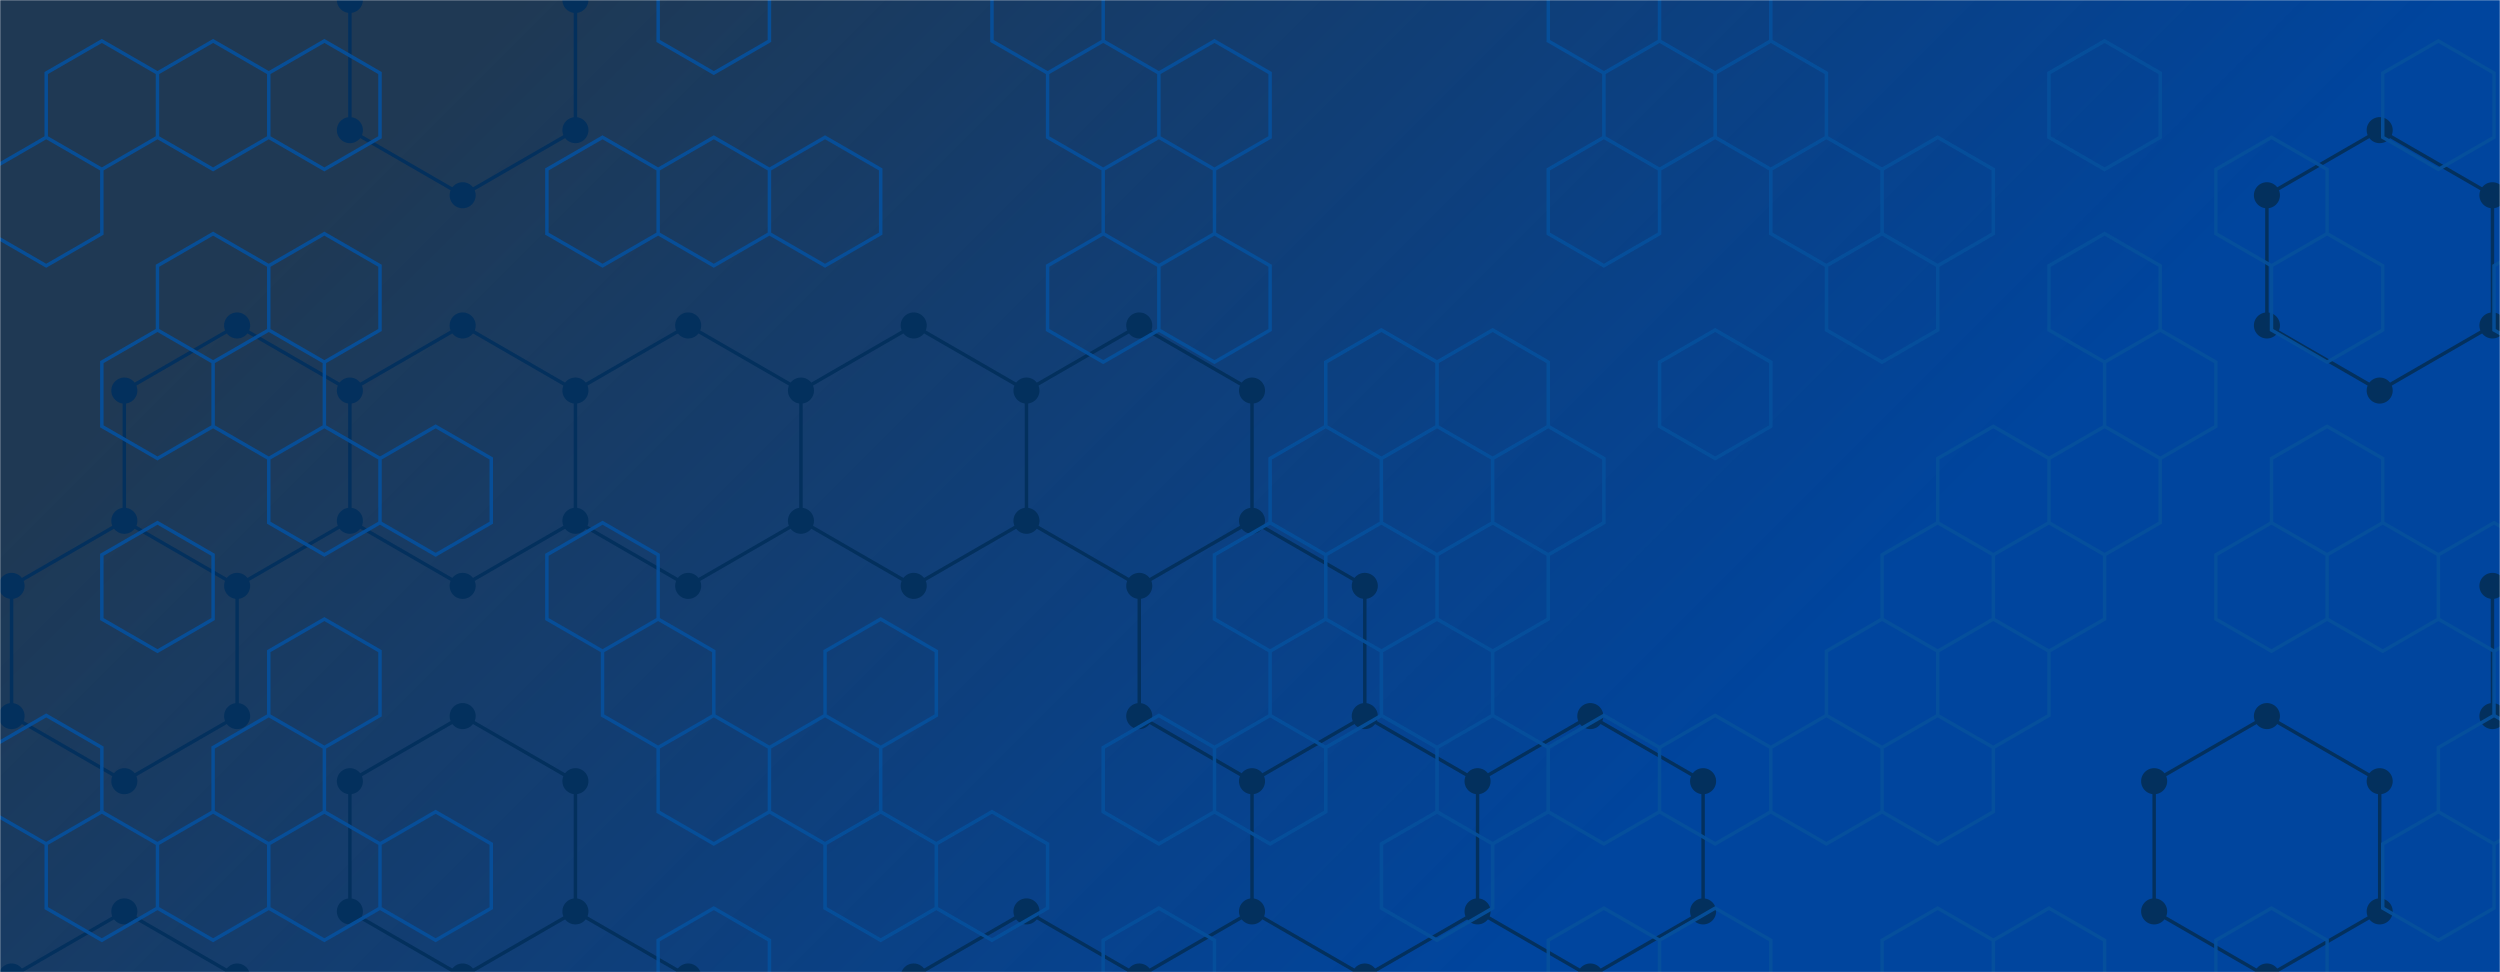 <svg xmlns="http://www.w3.org/2000/svg" version="1.1" xmlns:xlink="http://www.w3.org/1999/xlink" xmlns:svgjs="http://svgjs.com/svgjs" width="1440" height="560" preserveAspectRatio="none" viewBox="0 0 1440 560"><g mask="url(&quot;#SvgjsMask1563&quot;)" fill="none"><rect width="1440" height="560" x="0" y="0" fill="url(#SvgjsLinearGradient1564)"></rect><path d="M71.62 299.97L136.58 337.47L136.58 412.47L71.62 449.97L6.67 412.47L6.67 337.47zM71.62 524.97L136.58 562.47L136.58 637.47L71.62 674.97L6.67 637.47L6.67 562.47zM136.58 187.47L201.53 224.97L201.53 299.97L136.58 337.47L71.62 299.97L71.62 224.97zM266.49 -37.53L331.44 -0.03L331.44 74.97L266.49 112.47L201.53 74.97L201.53 -0.03zM266.49 187.47L331.44 224.97L331.44 299.97L266.49 337.47L201.53 299.97L201.53 224.97zM266.49 412.47L331.44 449.97L331.44 524.97L266.49 562.47L201.53 524.97L201.53 449.97zM331.44 524.97L396.39 562.47L396.39 637.47L331.44 674.97L266.49 637.47L266.49 562.47zM396.39 187.47L461.35 224.97L461.35 299.97L396.39 337.47L331.44 299.97L331.44 224.97zM526.3 187.47L591.25 224.97L591.25 299.97L526.3 337.47L461.35 299.97L461.35 224.97zM591.25 524.97L656.21 562.47L656.21 637.47L591.25 674.97L526.3 637.47L526.3 562.47zM656.21 187.47L721.16 224.97L721.16 299.97L656.21 337.47L591.25 299.97L591.25 224.97zM721.16 299.97L786.12 337.47L786.12 412.47L721.16 449.97L656.21 412.47L656.21 337.47zM721.16 524.97L786.12 562.47L786.12 637.47L721.16 674.97L656.21 637.47L656.21 562.47zM786.11 412.47L851.07 449.97L851.07 524.97L786.11 562.47L721.16 524.97L721.16 449.97zM916.02 412.47L980.98 449.97L980.98 524.97L916.02 562.47L851.07 524.97L851.07 449.97zM1370.7 74.97L1435.65 112.47L1435.65 187.47L1370.7 224.97L1305.75 187.47L1305.75 112.47zM1305.75 412.47L1370.7 449.97L1370.7 524.97L1305.75 562.47L1240.79 524.97L1240.79 449.97zM1500.61 299.97L1565.56 337.47L1565.56 412.47L1500.61 449.97L1435.65 412.47L1435.65 337.47z" stroke="#03305d" stroke-width="2"></path><path d="M64.12 299.97 a7.5 7.5 0 1 0 15 0 a7.5 7.5 0 1 0 -15 0zM129.08 337.47 a7.5 7.5 0 1 0 15 0 a7.5 7.5 0 1 0 -15 0zM129.08 412.47 a7.5 7.5 0 1 0 15 0 a7.5 7.5 0 1 0 -15 0zM64.12 449.97 a7.5 7.5 0 1 0 15 0 a7.5 7.5 0 1 0 -15 0zM-0.83 412.47 a7.5 7.5 0 1 0 15 0 a7.5 7.5 0 1 0 -15 0zM-0.83 337.47 a7.5 7.5 0 1 0 15 0 a7.5 7.5 0 1 0 -15 0zM64.12 524.97 a7.5 7.5 0 1 0 15 0 a7.5 7.5 0 1 0 -15 0zM129.08 562.47 a7.5 7.5 0 1 0 15 0 a7.5 7.5 0 1 0 -15 0zM129.08 637.47 a7.5 7.5 0 1 0 15 0 a7.5 7.5 0 1 0 -15 0zM64.12 674.97 a7.5 7.5 0 1 0 15 0 a7.5 7.5 0 1 0 -15 0zM-0.83 637.47 a7.5 7.5 0 1 0 15 0 a7.5 7.5 0 1 0 -15 0zM-0.83 562.47 a7.5 7.5 0 1 0 15 0 a7.5 7.5 0 1 0 -15 0zM129.08 187.47 a7.5 7.5 0 1 0 15 0 a7.5 7.5 0 1 0 -15 0zM194.03 224.97 a7.5 7.5 0 1 0 15 0 a7.5 7.5 0 1 0 -15 0zM194.03 299.97 a7.5 7.5 0 1 0 15 0 a7.5 7.5 0 1 0 -15 0zM64.12 224.97 a7.5 7.5 0 1 0 15 0 a7.5 7.5 0 1 0 -15 0zM258.99 -37.53 a7.5 7.5 0 1 0 15 0 a7.5 7.5 0 1 0 -15 0zM323.94 -0.03 a7.5 7.5 0 1 0 15 0 a7.5 7.5 0 1 0 -15 0zM323.94 74.97 a7.5 7.5 0 1 0 15 0 a7.5 7.5 0 1 0 -15 0zM258.99 112.47 a7.5 7.5 0 1 0 15 0 a7.5 7.5 0 1 0 -15 0zM194.03 74.97 a7.5 7.5 0 1 0 15 0 a7.5 7.5 0 1 0 -15 0zM194.03 -0.03 a7.5 7.5 0 1 0 15 0 a7.5 7.5 0 1 0 -15 0zM258.99 187.47 a7.5 7.5 0 1 0 15 0 a7.5 7.5 0 1 0 -15 0zM323.94 224.97 a7.5 7.5 0 1 0 15 0 a7.5 7.5 0 1 0 -15 0zM323.94 299.97 a7.5 7.5 0 1 0 15 0 a7.5 7.5 0 1 0 -15 0zM258.99 337.47 a7.5 7.5 0 1 0 15 0 a7.5 7.5 0 1 0 -15 0zM258.99 412.47 a7.5 7.5 0 1 0 15 0 a7.5 7.5 0 1 0 -15 0zM323.94 449.97 a7.5 7.5 0 1 0 15 0 a7.5 7.5 0 1 0 -15 0zM323.94 524.97 a7.5 7.5 0 1 0 15 0 a7.5 7.5 0 1 0 -15 0zM258.99 562.47 a7.5 7.5 0 1 0 15 0 a7.5 7.5 0 1 0 -15 0zM194.03 524.97 a7.5 7.5 0 1 0 15 0 a7.5 7.5 0 1 0 -15 0zM194.03 449.97 a7.5 7.5 0 1 0 15 0 a7.5 7.5 0 1 0 -15 0zM388.89 562.47 a7.5 7.5 0 1 0 15 0 a7.5 7.5 0 1 0 -15 0zM388.89 637.47 a7.5 7.5 0 1 0 15 0 a7.5 7.5 0 1 0 -15 0zM323.94 674.97 a7.5 7.5 0 1 0 15 0 a7.5 7.5 0 1 0 -15 0zM258.99 637.47 a7.5 7.5 0 1 0 15 0 a7.5 7.5 0 1 0 -15 0zM388.89 187.47 a7.5 7.5 0 1 0 15 0 a7.5 7.5 0 1 0 -15 0zM453.85 224.97 a7.5 7.5 0 1 0 15 0 a7.5 7.5 0 1 0 -15 0zM453.85 299.97 a7.5 7.5 0 1 0 15 0 a7.5 7.5 0 1 0 -15 0zM388.89 337.47 a7.5 7.5 0 1 0 15 0 a7.5 7.5 0 1 0 -15 0zM518.8 187.47 a7.5 7.5 0 1 0 15 0 a7.5 7.5 0 1 0 -15 0zM583.75 224.97 a7.5 7.5 0 1 0 15 0 a7.5 7.5 0 1 0 -15 0zM583.75 299.97 a7.5 7.5 0 1 0 15 0 a7.5 7.5 0 1 0 -15 0zM518.8 337.47 a7.5 7.5 0 1 0 15 0 a7.5 7.5 0 1 0 -15 0zM583.75 524.97 a7.5 7.5 0 1 0 15 0 a7.5 7.5 0 1 0 -15 0zM648.71 562.47 a7.5 7.5 0 1 0 15 0 a7.5 7.5 0 1 0 -15 0zM648.71 637.47 a7.5 7.5 0 1 0 15 0 a7.5 7.5 0 1 0 -15 0zM583.75 674.97 a7.5 7.5 0 1 0 15 0 a7.5 7.5 0 1 0 -15 0zM518.8 637.47 a7.5 7.5 0 1 0 15 0 a7.5 7.5 0 1 0 -15 0zM518.8 562.47 a7.5 7.5 0 1 0 15 0 a7.5 7.5 0 1 0 -15 0zM648.71 187.47 a7.5 7.5 0 1 0 15 0 a7.5 7.5 0 1 0 -15 0zM713.66 224.97 a7.5 7.5 0 1 0 15 0 a7.5 7.5 0 1 0 -15 0zM713.66 299.97 a7.5 7.5 0 1 0 15 0 a7.5 7.5 0 1 0 -15 0zM648.71 337.47 a7.5 7.5 0 1 0 15 0 a7.5 7.5 0 1 0 -15 0zM778.62 337.47 a7.5 7.5 0 1 0 15 0 a7.5 7.5 0 1 0 -15 0zM778.62 412.47 a7.5 7.5 0 1 0 15 0 a7.5 7.5 0 1 0 -15 0zM713.66 449.97 a7.5 7.5 0 1 0 15 0 a7.5 7.5 0 1 0 -15 0zM648.71 412.47 a7.5 7.5 0 1 0 15 0 a7.5 7.5 0 1 0 -15 0zM713.66 524.97 a7.5 7.5 0 1 0 15 0 a7.5 7.5 0 1 0 -15 0zM778.62 562.47 a7.5 7.5 0 1 0 15 0 a7.5 7.5 0 1 0 -15 0zM778.62 637.47 a7.5 7.5 0 1 0 15 0 a7.5 7.5 0 1 0 -15 0zM713.66 674.97 a7.5 7.5 0 1 0 15 0 a7.5 7.5 0 1 0 -15 0zM778.61 412.47 a7.5 7.5 0 1 0 15 0 a7.5 7.5 0 1 0 -15 0zM843.57 449.97 a7.5 7.5 0 1 0 15 0 a7.5 7.5 0 1 0 -15 0zM843.57 524.97 a7.5 7.5 0 1 0 15 0 a7.5 7.5 0 1 0 -15 0zM778.61 562.47 a7.5 7.5 0 1 0 15 0 a7.5 7.5 0 1 0 -15 0zM908.52 412.47 a7.5 7.5 0 1 0 15 0 a7.5 7.5 0 1 0 -15 0zM973.48 449.97 a7.5 7.5 0 1 0 15 0 a7.5 7.5 0 1 0 -15 0zM973.48 524.97 a7.5 7.5 0 1 0 15 0 a7.5 7.5 0 1 0 -15 0zM908.52 562.47 a7.5 7.5 0 1 0 15 0 a7.5 7.5 0 1 0 -15 0zM1363.2 74.97 a7.5 7.5 0 1 0 15 0 a7.5 7.5 0 1 0 -15 0zM1428.15 112.47 a7.5 7.5 0 1 0 15 0 a7.5 7.5 0 1 0 -15 0zM1428.15 187.47 a7.5 7.5 0 1 0 15 0 a7.5 7.5 0 1 0 -15 0zM1363.2 224.97 a7.5 7.5 0 1 0 15 0 a7.5 7.5 0 1 0 -15 0zM1298.25 187.47 a7.5 7.5 0 1 0 15 0 a7.5 7.5 0 1 0 -15 0zM1298.25 112.47 a7.5 7.5 0 1 0 15 0 a7.5 7.5 0 1 0 -15 0zM1298.25 412.47 a7.5 7.5 0 1 0 15 0 a7.5 7.5 0 1 0 -15 0zM1363.2 449.97 a7.5 7.5 0 1 0 15 0 a7.5 7.5 0 1 0 -15 0zM1363.2 524.97 a7.5 7.5 0 1 0 15 0 a7.5 7.5 0 1 0 -15 0zM1298.25 562.47 a7.5 7.5 0 1 0 15 0 a7.5 7.5 0 1 0 -15 0zM1233.29 524.97 a7.5 7.5 0 1 0 15 0 a7.5 7.5 0 1 0 -15 0zM1233.29 449.97 a7.5 7.5 0 1 0 15 0 a7.5 7.5 0 1 0 -15 0zM1493.11 299.97 a7.5 7.5 0 1 0 15 0 a7.5 7.5 0 1 0 -15 0zM1558.06 337.47 a7.5 7.5 0 1 0 15 0 a7.5 7.5 0 1 0 -15 0zM1558.06 412.47 a7.5 7.5 0 1 0 15 0 a7.5 7.5 0 1 0 -15 0zM1493.11 449.97 a7.5 7.5 0 1 0 15 0 a7.5 7.5 0 1 0 -15 0zM1428.15 412.47 a7.5 7.5 0 1 0 15 0 a7.5 7.5 0 1 0 -15 0zM1428.15 337.47 a7.5 7.5 0 1 0 15 0 a7.5 7.5 0 1 0 -15 0z" fill="#03305d"></path><path d="M58.66 23.58L90.71 42.08L90.71 79.08L58.66 97.58L26.62 79.08L26.62 42.08zM26.62 79.08L58.66 97.58L58.66 134.58L26.62 153.08L-5.42 134.58L-5.42 97.58zM26.62 412.08L58.66 430.58L58.66 467.58L26.62 486.08L-5.42 467.58L-5.42 430.58zM58.66 467.58L90.71 486.08L90.71 523.08L58.66 541.58L26.62 523.08L26.62 486.08zM122.75 23.58L154.8 42.08L154.8 79.08L122.75 97.58L90.71 79.08L90.71 42.08zM122.75 134.58L154.8 153.08L154.8 190.08L122.75 208.58L90.71 190.08L90.71 153.08zM90.71 190.08L122.75 208.58L122.75 245.58L90.71 264.08L58.66 245.58L58.66 208.58zM90.71 301.08L122.75 319.58L122.75 356.58L90.71 375.08L58.66 356.58L58.66 319.58zM122.75 467.58L154.8 486.08L154.8 523.08L122.75 541.58L90.71 523.08L90.71 486.08zM186.84 23.58L218.88 42.08L218.88 79.08L186.84 97.58L154.8 79.08L154.8 42.08zM186.84 134.58L218.88 153.08L218.88 190.08L186.84 208.58L154.8 190.08L154.8 153.08zM154.8 190.08L186.84 208.58L186.84 245.58L154.8 264.08L122.75 245.58L122.75 208.58zM186.84 245.58L218.88 264.08L218.88 301.08L186.84 319.58L154.8 301.08L154.8 264.08zM186.84 356.58L218.88 375.08L218.88 412.08L186.84 430.58L154.8 412.08L154.8 375.08zM154.8 412.08L186.84 430.58L186.84 467.58L154.8 486.08L122.75 467.58L122.75 430.58zM186.84 467.58L218.88 486.08L218.88 523.08L186.84 541.58L154.8 523.08L154.8 486.08zM250.93 245.58L282.97 264.08L282.97 301.08L250.93 319.58L218.88 301.08L218.88 264.08zM250.93 467.58L282.97 486.08L282.97 523.08L250.93 541.58L218.88 523.08L218.88 486.08zM347.06 79.08L379.1 97.58L379.1 134.58L347.06 153.08L315.01 134.58L315.01 97.58zM347.06 301.08L379.1 319.58L379.1 356.58L347.06 375.08L315.01 356.58L315.01 319.58zM379.1 356.58L411.15 375.08L411.15 412.08L379.1 430.58L347.06 412.08L347.06 375.08zM411.15 -31.92L443.19 -13.42L443.19 23.58L411.15 42.08L379.1 23.58L379.1 -13.42zM411.15 79.08L443.19 97.58L443.19 134.58L411.15 153.08L379.1 134.58L379.1 97.58zM411.15 412.08L443.19 430.58L443.19 467.58L411.15 486.08L379.1 467.58L379.1 430.58zM411.15 523.08L443.19 541.58L443.19 578.58L411.15 597.08L379.1 578.58L379.1 541.58zM475.23 79.08L507.28 97.58L507.28 134.58L475.23 153.08L443.19 134.58L443.19 97.58zM507.28 356.58L539.32 375.08L539.32 412.08L507.28 430.58L475.23 412.08L475.23 375.08zM475.23 412.08L507.28 430.58L507.28 467.58L475.23 486.08L443.19 467.58L443.19 430.58zM507.28 467.58L539.32 486.08L539.32 523.08L507.28 541.58L475.23 523.08L475.23 486.08zM571.37 467.58L603.41 486.08L603.41 523.08L571.37 541.58L539.32 523.08L539.32 486.08zM603.41 -31.92L635.45 -13.42L635.45 23.58L603.41 42.08L571.37 23.58L571.37 -13.42zM635.45 23.58L667.5 42.08L667.5 79.08L635.45 97.58L603.41 79.08L603.41 42.08zM635.45 134.58L667.5 153.08L667.5 190.08L635.45 208.58L603.41 190.08L603.41 153.08zM699.54 23.58L731.58 42.08L731.58 79.08L699.54 97.58L667.5 79.08L667.5 42.08zM667.5 79.08L699.54 97.58L699.54 134.58L667.5 153.08L635.45 134.58L635.45 97.58zM699.54 134.58L731.58 153.08L731.58 190.08L699.54 208.58L667.5 190.08L667.5 153.08zM667.5 412.08L699.54 430.58L699.54 467.58L667.5 486.08L635.45 467.58L635.45 430.58zM667.5 523.08L699.54 541.58L699.54 578.58L667.5 597.08L635.45 578.58L635.45 541.58zM763.63 245.58L795.67 264.08L795.67 301.08L763.63 319.58L731.58 301.08L731.58 264.08zM731.58 301.08L763.63 319.58L763.63 356.58L731.58 375.08L699.54 356.58L699.54 319.58zM763.63 356.58L795.67 375.08L795.67 412.08L763.63 430.58L731.58 412.08L731.58 375.08zM731.58 412.08L763.63 430.58L763.63 467.58L731.58 486.08L699.54 467.58L699.54 430.58zM795.67 190.08L827.72 208.58L827.72 245.58L795.67 264.08L763.63 245.58L763.63 208.58zM795.67 301.08L827.72 319.58L827.72 356.58L795.67 375.08L763.63 356.58L763.63 319.58zM827.72 356.58L859.76 375.08L859.76 412.08L827.72 430.58L795.67 412.08L795.67 375.08zM827.72 467.58L859.76 486.08L859.76 523.08L827.72 541.58L795.67 523.08L795.67 486.08zM859.76 190.08L891.8 208.58L891.8 245.58L859.76 264.08L827.72 245.58L827.72 208.58zM891.8 245.58L923.85 264.08L923.85 301.08L891.8 319.58L859.76 301.08L859.76 264.08zM859.76 301.08L891.8 319.58L891.8 356.58L859.76 375.08L827.72 356.58L827.72 319.58zM859.76 412.08L891.8 430.58L891.8 467.58L859.76 486.08L827.72 467.58L827.72 430.58zM923.85 -31.92L955.89 -13.42L955.89 23.58L923.85 42.08L891.8 23.58L891.8 -13.42zM955.89 23.58L987.94 42.08L987.94 79.08L955.89 97.58L923.85 79.08L923.85 42.08zM923.85 79.08L955.89 97.58L955.89 134.58L923.85 153.08L891.8 134.58L891.8 97.58zM923.85 412.08L955.89 430.58L955.89 467.58L923.85 486.08L891.8 467.58L891.8 430.58zM923.85 523.08L955.89 541.58L955.89 578.58L923.85 597.08L891.8 578.58L891.8 541.58zM987.94 -31.92L1019.98 -13.42L1019.98 23.58L987.94 42.08L955.89 23.58L955.89 -13.42zM1019.98 23.58L1052.02 42.08L1052.02 79.08L1019.98 97.58L987.94 79.08L987.94 42.08zM987.94 190.08L1019.98 208.58L1019.98 245.58L987.94 264.08L955.89 245.58L955.89 208.58zM987.94 412.08L1019.98 430.58L1019.98 467.58L987.94 486.08L955.89 467.58L955.89 430.58zM987.94 523.08L1019.98 541.58L1019.98 578.58L987.94 597.08L955.89 578.58L955.89 541.58zM1052.02 79.08L1084.07 97.58L1084.07 134.58L1052.02 153.08L1019.98 134.58L1019.98 97.58zM1084.07 134.58L1116.11 153.08L1116.11 190.08L1084.07 208.58L1052.02 190.08L1052.02 153.08zM1084.07 356.58L1116.11 375.08L1116.11 412.08L1084.07 430.58L1052.02 412.08L1052.02 375.08zM1052.02 412.08L1084.07 430.58L1084.07 467.58L1052.02 486.08L1019.98 467.58L1019.98 430.58zM1116.11 79.08L1148.15 97.58L1148.15 134.58L1116.11 153.08L1084.07 134.58L1084.07 97.58zM1148.15 245.58L1180.2 264.08L1180.2 301.08L1148.15 319.58L1116.11 301.08L1116.11 264.08zM1116.11 301.08L1148.15 319.58L1148.15 356.58L1116.11 375.08L1084.07 356.58L1084.07 319.58zM1148.15 356.58L1180.2 375.08L1180.2 412.08L1148.15 430.58L1116.11 412.08L1116.11 375.08zM1116.11 412.08L1148.15 430.58L1148.15 467.58L1116.11 486.08L1084.07 467.58L1084.07 430.58zM1116.11 523.08L1148.15 541.58L1148.15 578.58L1116.11 597.08L1084.07 578.58L1084.07 541.58zM1212.24 23.58L1244.29 42.08L1244.29 79.08L1212.24 97.58L1180.2 79.08L1180.2 42.08zM1212.24 134.58L1244.29 153.08L1244.29 190.08L1212.24 208.58L1180.2 190.08L1180.2 153.08zM1212.24 245.58L1244.29 264.08L1244.29 301.08L1212.24 319.58L1180.2 301.08L1180.2 264.08zM1180.2 301.08L1212.24 319.58L1212.24 356.58L1180.2 375.08L1148.15 356.58L1148.15 319.58zM1180.2 523.08L1212.24 541.58L1212.24 578.58L1180.2 597.08L1148.15 578.58L1148.15 541.58zM1244.29 190.08L1276.33 208.58L1276.33 245.58L1244.29 264.08L1212.24 245.58L1212.24 208.58zM1308.37 79.08L1340.42 97.58L1340.42 134.58L1308.37 153.08L1276.33 134.58L1276.33 97.58zM1340.42 134.58L1372.46 153.08L1372.46 190.08L1340.42 208.58L1308.37 190.08L1308.37 153.08zM1340.42 245.58L1372.46 264.08L1372.46 301.08L1340.42 319.58L1308.37 301.08L1308.37 264.08zM1308.37 301.08L1340.42 319.58L1340.42 356.58L1308.37 375.08L1276.33 356.58L1276.33 319.58zM1308.37 523.08L1340.42 541.58L1340.42 578.58L1308.37 597.08L1276.33 578.58L1276.33 541.58zM1404.51 23.58L1436.55 42.08L1436.55 79.08L1404.51 97.58L1372.46 79.08L1372.46 42.08zM1372.46 301.08L1404.51 319.58L1404.51 356.58L1372.46 375.08L1340.42 356.58L1340.42 319.58zM1404.51 467.58L1436.55 486.08L1436.55 523.08L1404.51 541.58L1372.46 523.08L1372.46 486.08zM1468.59 134.58L1500.64 153.08L1500.64 190.08L1468.59 208.58L1436.55 190.08L1436.55 153.08zM1436.55 301.08L1468.59 319.58L1468.59 356.58L1436.55 375.08L1404.51 356.58L1404.51 319.58zM1468.59 356.58L1500.64 375.08L1500.64 412.08L1468.59 430.58L1436.55 412.08L1436.55 375.08zM1436.55 412.08L1468.59 430.58L1468.59 467.58L1436.55 486.08L1404.51 467.58L1404.51 430.58z" stroke="rgba(6, 80, 156, 0.93)" stroke-width="2"></path></g><defs><mask id="SvgjsMask1563"><rect width="1440" height="560" fill="#ffffff"></rect></mask><linearGradient x1="15.28%" y1="-39.29%" x2="84.72%" y2="139.29%" gradientUnits="userSpaceOnUse" id="SvgjsLinearGradient1564"><stop stop-color="rgba(14, 42, 71, 0.93)" offset="0.15"></stop><stop stop-color="rgba(0, 69, 158, 1)" offset="0.71"></stop></linearGradient></defs></svg>